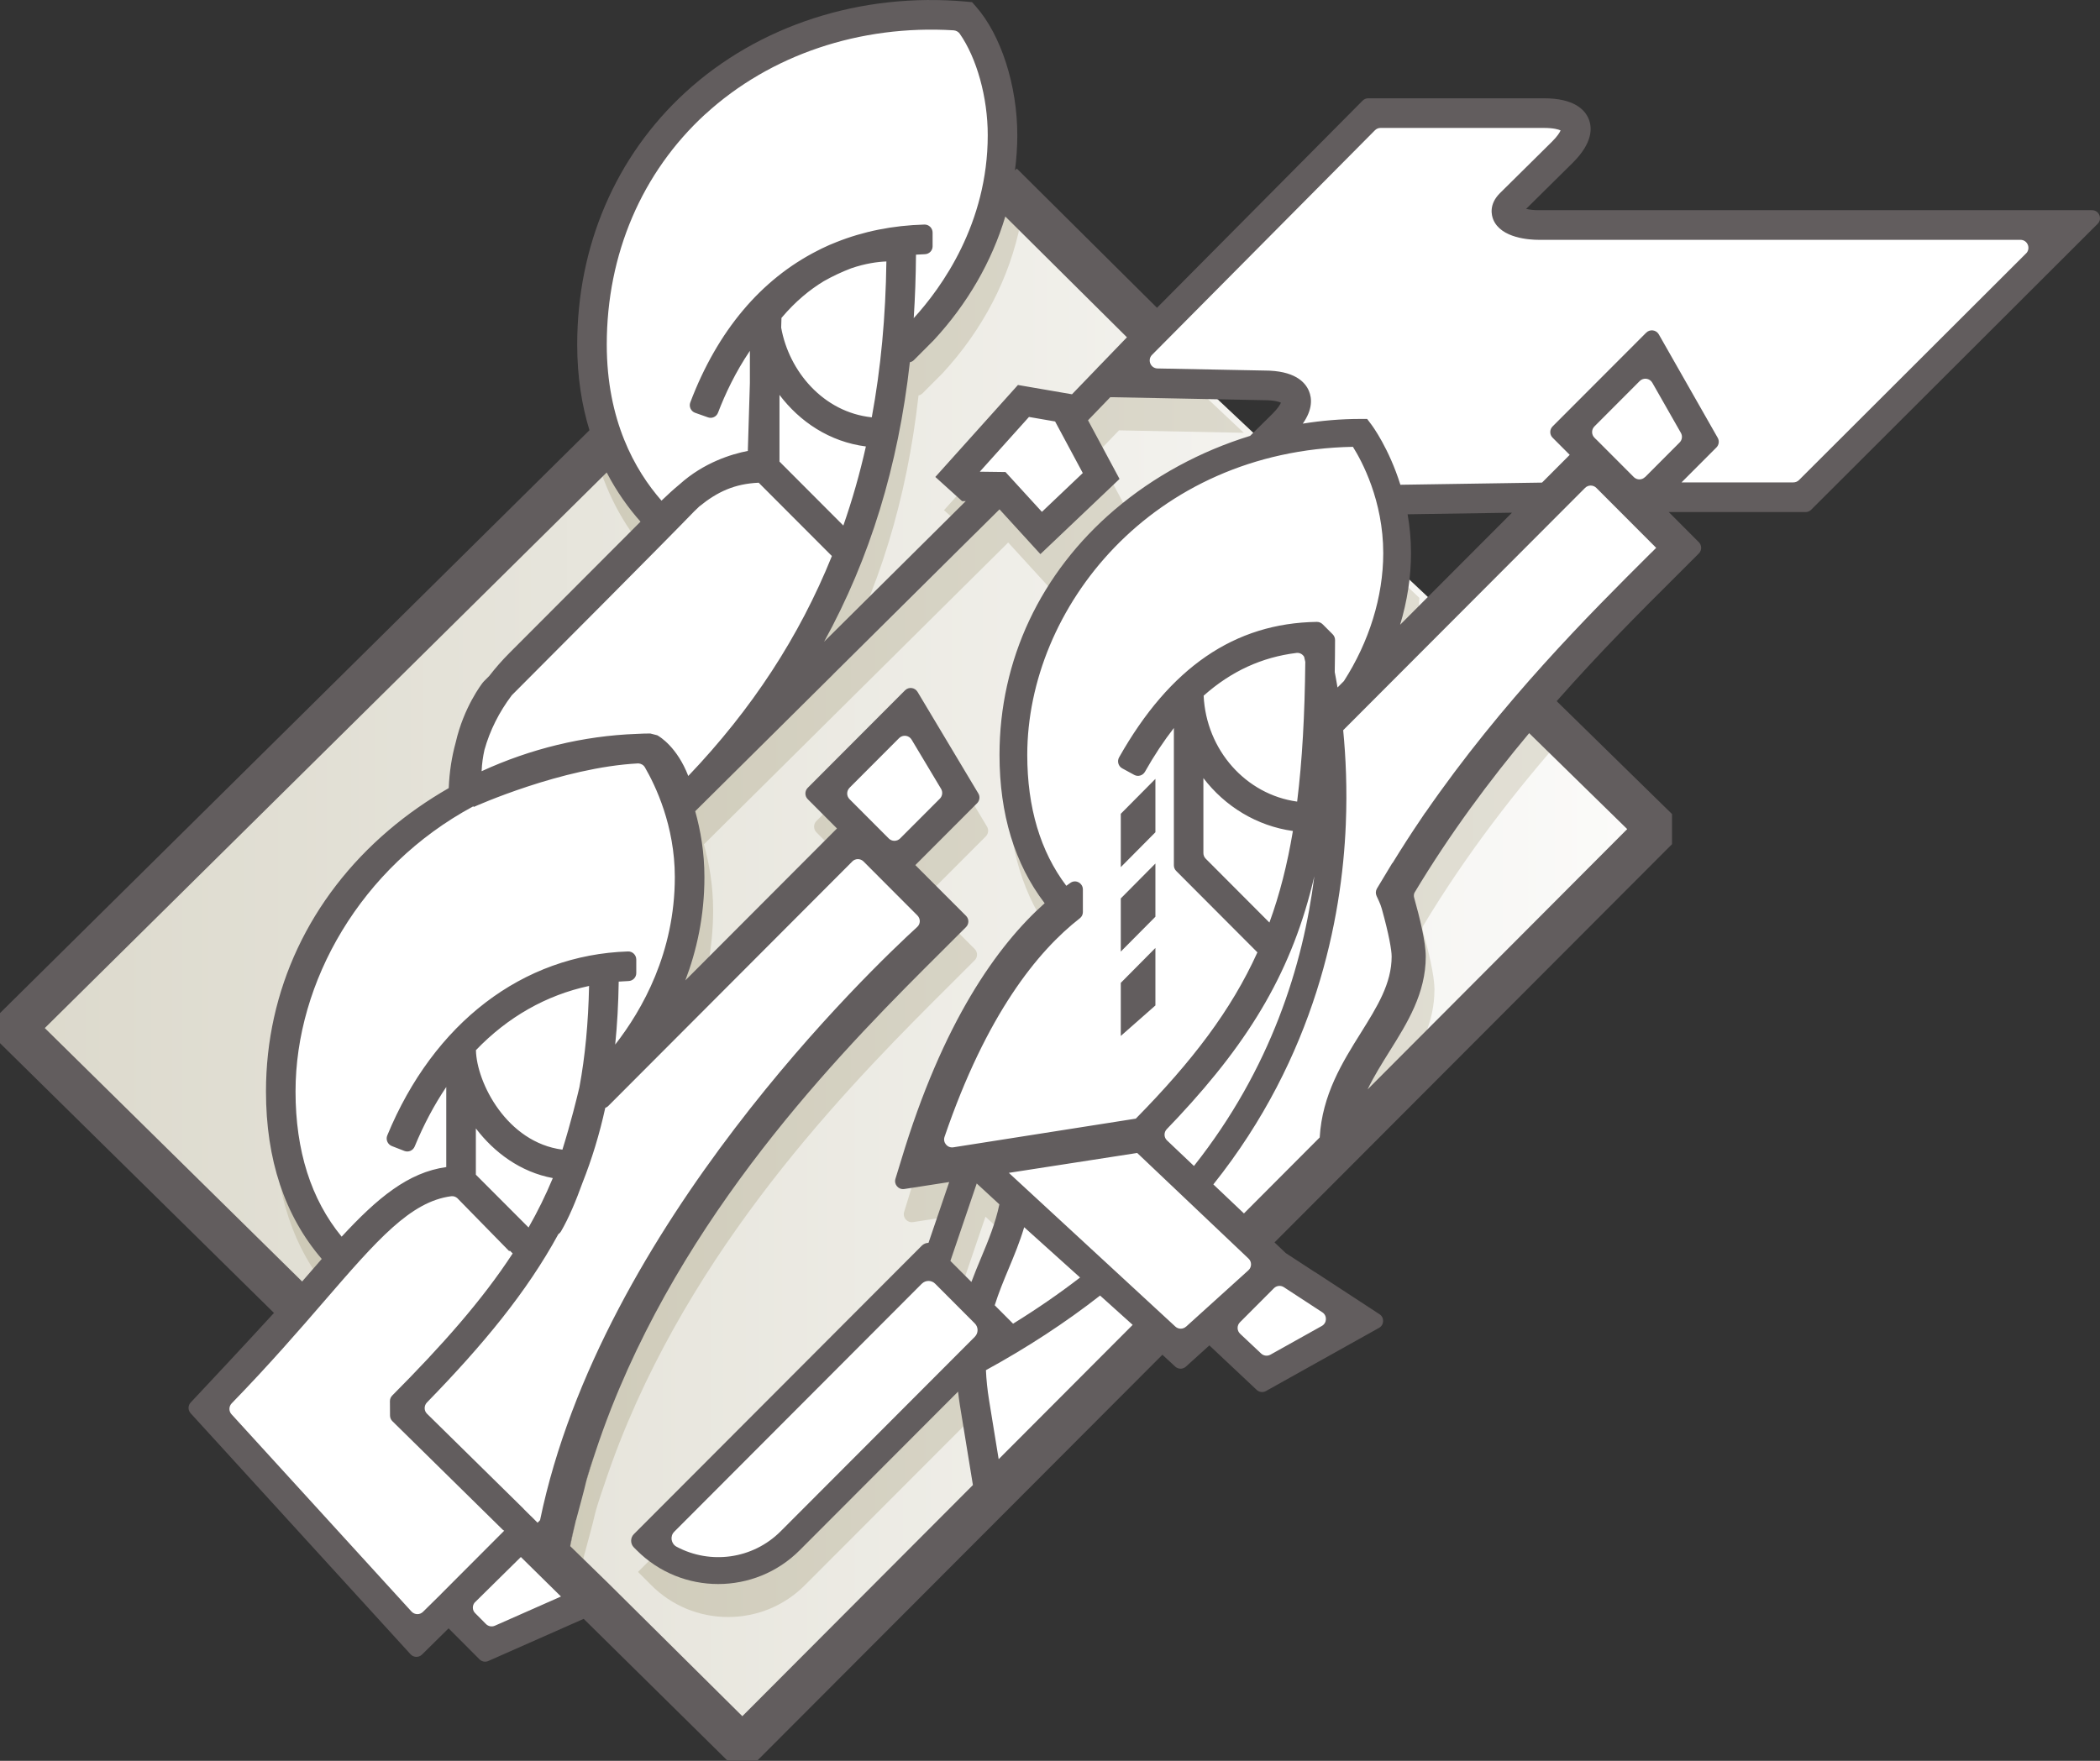 <svg width="93" height="78" viewBox="0 0 93 78" fill="none" xmlns="http://www.w3.org/2000/svg">
<rect x="0" y="0" width="93" height="78" fill="#333333" stroke="none"/>
<g clip-path="url(#clip0_268_172)">
<path d="M32.581 76.991L0.534 45.339L41.013 5.542L73.519 36.119L32.581 76.991Z" fill="url(#paint0_linear_268_172)"/>
<path d="M69.305 32.548L63.987 27.545L62.39 29.146C62.652 28.268 62.813 27.374 62.858 26.483L56.255 20.272L55.748 20.774C53.555 21.449 51.488 22.563 49.748 24.046C46.46 26.85 44.649 30.706 44.649 34.906C44.649 37.534 45.322 39.738 46.648 41.477C44.547 43.352 42.131 46.743 40.289 52.875L40.041 53.683C39.964 53.931 40.172 54.174 40.429 54.137L42.421 53.83L41.489 56.569L41.389 56.469L28.255 69.632L28.837 70.215C29.747 71.128 30.957 71.63 32.244 71.63C33.531 71.63 34.741 71.128 35.651 70.215L42.804 63.047C42.829 63.262 42.857 63.483 42.894 63.711L43.337 66.428L62.186 47.611C62.882 46.479 63.526 45.287 63.526 43.834C63.526 43.204 63.256 42.105 63.012 41.237C62.99 41.164 62.995 41.086 63.023 41.016C64.963 37.785 67.177 34.962 69.305 32.547V32.548ZM43.837 57.179C43.668 57.587 43.496 57.997 43.342 58.428L42.416 57.5L43.642 53.896L44.645 54.822C44.463 55.678 44.156 56.419 43.839 57.179H43.837ZM25.592 70.175C25.61 70.079 25.632 69.984 25.652 69.889H25.65C25.674 69.69 25.756 69.341 25.859 68.945C25.871 68.897 25.881 68.847 25.892 68.799H25.897C26.057 68.195 26.247 67.519 26.34 67.107C26.4 66.839 26.569 66.32 26.758 65.775C26.964 65.157 27.183 64.548 27.417 63.95C27.44 63.89 27.452 63.855 27.452 63.855L27.455 63.852C31.131 54.534 38.05 47.636 42.116 43.586L43.166 42.537C43.303 42.399 43.303 42.177 43.166 42.039L40.921 39.791L43.657 37.05C43.771 36.935 43.794 36.756 43.71 36.616L41.019 32.118C40.9 31.92 40.628 31.885 40.465 32.05L36.156 36.368C36.018 36.506 36.018 36.733 36.156 36.87L37.451 38.169L30.735 44.9C31.237 43.581 31.581 42.05 31.581 40.323C31.581 39.233 31.41 38.25 31.172 37.404L44.649 24.032L46.46 26.015L49.964 22.686L48.569 20.088L49.556 19.064L55.083 19.172L51.206 15.524L50.685 16.05L50.662 16.026L49.121 17.626L48.983 17.765C48.983 17.765 48.978 17.775 48.973 17.779L47.857 18.937L45.463 18.525L41.806 22.599L42.99 23.67H43.153L36.879 29.897C38.913 26.2 40.162 22.116 40.678 17.516C40.74 17.503 40.802 17.476 40.85 17.428L41.731 16.545C43.529 14.604 44.72 12.296 45.198 9.874L40.905 5.835L26.375 20.119C26.903 22.099 27.843 23.558 28.751 24.579L22.953 30.389C22.62 30.723 22.319 31.066 22.049 31.418C21.911 31.556 21.828 31.639 21.82 31.647L21.769 31.704C21.721 31.765 20.924 32.794 20.568 34.352C20.389 34.999 20.286 35.674 20.257 36.382C19.314 36.924 18.419 37.547 17.597 38.249C14.093 41.237 12.164 45.345 12.164 49.818C12.164 52.839 12.995 55.329 14.634 57.239C14.354 57.558 14.067 57.889 13.767 58.236C13.687 58.328 13.597 58.431 13.499 58.541L25.478 70.371C25.534 70.322 25.577 70.254 25.592 70.174V70.175ZM27.188 50.545C27.198 50.541 27.206 50.536 27.216 50.532L27.17 50.621C27.175 50.596 27.183 50.571 27.188 50.545Z" fill="url(#paint1_linear_268_172)"/>
<path d="M55.895 60.632L59.882 58.474L56.532 56.024L53.857 58.657L55.895 60.632Z" fill="white"/>
<path d="M79.837 22.026L91.917 9.966H68.143C67.139 9.966 66.353 9.557 66.884 9.023L69.196 6.736C70.254 5.675 69.835 5.009 68.365 5.009H60.718L48.831 16.989L48.907 16.931L55.98 17.067C57.45 17.067 57.87 17.734 56.811 18.794L55.764 19.828C49.927 21.537 44.878 26.489 44.878 33.436C44.878 36.704 45.964 38.819 47.215 40.19C42.852 43.699 40.918 50.681 40.566 51.825L43.214 51.438L44.979 53.078C44.481 56.15 42.423 57.656 43.154 62.135L43.761 66.405L50.667 58.363L52.283 59.864L56.532 56.019L55.114 54.674L59.187 50.769L59.872 47.952C60.812 45.987 62.385 44.449 62.385 42.361C62.385 41.887 62.178 40.938 61.854 39.811C61.826 39.713 61.796 39.613 61.766 39.514C65.842 32.585 71.228 27.455 74.413 24.263L72.177 22.023H79.836L79.837 22.026ZM59.513 31.245C60.839 29.481 61.874 27.108 61.874 24.503C61.874 23.582 61.733 22.749 61.537 22.026H68.713L59.513 31.245Z" fill="white"/>
<path d="M39.951 31.636L36.698 34.896C36.56 35.034 36.56 35.26 36.698 35.398L39.362 38.067C39.5 38.205 39.725 38.205 39.863 38.067L42.449 35.476C42.564 35.361 42.587 35.182 42.502 35.042L40.505 31.704C40.386 31.506 40.114 31.471 39.951 31.636Z" fill="white"/>
<path d="M41.963 40.819L37.993 36.84L27.933 46.923L25.061 52.5C25.161 52.237 25.255 51.968 25.345 51.697L25.401 51.617C25.392 51.617 25.381 51.617 25.372 51.617C25.956 49.855 26.344 48.106 26.344 48.106L27.011 47.566C28.946 45.476 30.542 42.414 30.542 38.854C30.542 35.487 28.802 33.154 28.802 33.154C28.613 33.154 28.424 33.16 28.235 33.167C28.424 33.157 28.613 33.15 28.799 33.15C28.799 33.15 29.82 33.714 30.151 35.645C35.404 30.464 38.758 24.288 39.664 15.805L39.755 15.742L40.868 14.627C42.804 12.537 44.4 9.548 44.4 5.988C44.4 3.935 43.718 1.845 42.733 0.725C33.793 -0.072 26.218 6.162 26.218 15.265C26.218 19.133 27.795 21.635 29.242 23.083L29.762 22.719C27.623 24.903 21.9 30.638 21.9 30.638C21.9 30.638 20.367 32.585 20.724 35.145C20.724 35.145 20.939 35.047 21.314 34.894C16.326 37.298 12.436 42.054 12.436 48.347C12.436 52.006 13.715 54.305 15.132 55.76C13.611 57.47 11.771 59.736 9.128 62.384L18.451 72.602L20.03 71.04L21.939 72.888L25.926 70.731L22.716 68.382L23.21 67.891L23.65 68.342L25.297 68.009L24.95 67.235C24.95 67.235 28.634 55.836 33.858 49.812C38.722 44.2 41.963 40.817 41.963 40.817V40.819Z" fill="white"/>
<path d="M42.86 21.544L44.239 21.56L46.11 23.608L48.766 21.083L47.15 18.075L45.325 17.762L42.344 21.078L42.86 21.544Z" fill="white"/>
<path d="M28.62 68.252C30.38 70.016 33.233 70.016 34.995 68.252L44.307 58.92L41.12 55.726L28.62 68.254V68.252Z" fill="white"/>
<path d="M31.061 18.386C32.649 13.919 35.985 10.599 41.301 10.599L31.061 18.386Z" fill="white"/>
<path d="M33.865 20.718C31.967 20.718 30.901 21.496 29.519 22.881L23.031 29.382C21.45 30.966 20.521 32.883 20.521 35.3" fill="white"/>
<path d="M33.865 20.718V13.686C33.865 16.46 36.041 19.165 39.063 19.165" fill="white"/>
<path d="M26.115 48.743L37.993 36.839L41.963 40.817C37.05 45.741 26.898 55.274 24.401 68.91" fill="white"/>
<path d="M17.627 50.874C19.453 46.168 23.157 42.797 28.178 42.797L17.627 50.874Z" fill="white"/>
<path d="M26.374 64.306C26.184 64.851 26.015 65.37 25.956 65.637C26.087 65.188 26.228 64.745 26.374 64.306Z" fill="#625D5E"/>
<path d="M25.267 68.42C25.332 68.104 25.401 67.788 25.474 67.476C25.372 67.871 25.289 68.221 25.265 68.418H25.267V68.42Z" fill="#625D5E"/>
<path d="M27.032 62.48C27.046 62.447 27.059 62.416 27.072 62.382L27.069 62.386C27.069 62.386 27.055 62.421 27.034 62.48H27.032Z" fill="#625D5E"/>
<path d="M51.168 34.503L49.635 36.049V38.412L51.168 36.867V34.503Z" fill="#625D5E"/>
<path d="M51.168 38.252L49.635 39.798V42.153L51.168 40.609V38.252Z" fill="#625D5E"/>
<path d="M51.168 41.992L49.635 43.538V45.89L51.168 44.539V41.992Z" fill="#625D5E"/>
<path d="M58.244 56.36L56.941 55.509L56.443 55.036L74.046 37.396V36.059L68.939 31.059C70.845 28.898 72.681 27.063 74.184 25.567L75.232 24.519C75.372 24.381 75.372 24.155 75.232 24.016L73.902 22.683H79.962C80.055 22.683 80.144 22.646 80.21 22.579L92.895 9.916C93.119 9.693 92.962 9.311 92.647 9.311H68.143C67.914 9.311 67.726 9.286 67.585 9.253L69.66 7.201C70.533 6.327 70.52 5.665 70.354 5.265C70.181 4.849 69.699 4.354 68.367 4.354H60.595C60.5 4.354 60.411 4.392 60.344 4.458L51.239 13.634L45.03 7.466L44.949 7.547C45.015 7.03 45.052 6.51 45.052 5.988C45.052 3.79 44.332 1.554 43.221 0.291L43.048 0.095L42.788 0.071C38.123 -0.349 33.593 1.12 30.358 4.086C27.266 6.922 25.562 10.892 25.562 15.265C25.562 16.71 25.771 17.968 26.105 19.057L0 44.878V46.209L12.133 58.16C10.797 59.621 9.055 61.478 8.445 62.128C8.319 62.263 8.319 62.471 8.445 62.607L18.182 73.281C18.317 73.429 18.546 73.434 18.688 73.294L19.866 72.132L21.235 73.505C21.337 73.608 21.493 73.638 21.626 73.578L25.849 71.711L32.222 77.998H33.53L51.478 60.012L52.045 60.537C52.178 60.66 52.384 60.662 52.518 60.539L53.558 59.598L55.652 61.568C55.764 61.673 55.93 61.694 56.065 61.619L61.071 58.822C61.303 58.692 61.315 58.361 61.093 58.217L58.91 56.79L58.246 56.356L58.244 56.36ZM49.906 14.943L48.738 16.154L48.6 16.294C48.6 16.294 48.595 16.304 48.59 16.308L47.474 17.466L45.08 17.054L41.422 21.128L42.607 22.199H42.769L36.496 28.426C38.529 24.729 39.779 20.645 40.294 16.045C40.357 16.032 40.419 16.005 40.467 15.957L41.348 15.074C42.851 13.453 43.927 11.575 44.521 9.59L49.909 14.943H49.906ZM47.952 20.954L46.142 22.674L44.529 20.91L43.391 20.895L45.569 18.47L46.726 18.67L47.952 20.955V20.954ZM37.743 38.16C37.881 38.023 38.103 38.023 38.241 38.16L40.629 40.554C40.77 40.696 40.769 40.925 40.621 41.061C38.659 42.855 26.617 54.294 23.917 67.34L23.807 67.453L23.524 67.17C23.524 67.17 23.519 67.167 23.515 67.165L23.19 66.842C23.19 66.842 23.185 66.834 23.182 66.829L18.91 62.625C18.771 62.489 18.773 62.264 18.909 62.125C21.387 59.581 23.328 57.237 24.726 54.671C24.773 54.641 24.813 54.601 24.843 54.55C25.188 53.958 25.509 53.191 25.795 52.397C26.211 51.348 26.548 50.249 26.805 49.075C26.853 49.059 26.899 49.031 26.938 48.992L37.746 38.16H37.743ZM37.622 34.897L39.818 32.696C39.981 32.533 40.255 32.567 40.372 32.765L41.676 34.944C41.759 35.084 41.737 35.263 41.623 35.378L39.861 37.143C39.722 37.281 39.498 37.281 39.36 37.143L37.622 35.401C37.484 35.263 37.484 35.037 37.622 34.899V34.897ZM24.481 52.186C24.481 52.186 24.474 52.202 24.471 52.211C24.162 52.955 23.807 53.673 23.408 54.375L21.074 52.036V49.986C21.886 51.054 23.051 51.92 24.479 52.186H24.481ZM21.077 46.519C22.485 45.053 24.186 44.083 26.088 43.675C26.053 45.31 25.914 46.791 25.66 48.16C25.556 48.602 25.282 49.727 24.907 50.927C22.45 50.608 21.107 47.962 21.077 46.519ZM27.244 46.276C27.334 45.392 27.385 44.462 27.4 43.483C27.543 43.472 27.687 43.463 27.832 43.458C28.024 43.452 28.178 43.299 28.178 43.106V42.506C28.178 42.305 28.012 42.14 27.812 42.147C23.152 42.296 19.206 45.312 17.151 50.297C17.074 50.482 17.167 50.694 17.353 50.768L17.91 50.985C18.091 51.055 18.292 50.965 18.365 50.786C18.763 49.82 19.232 48.941 19.763 48.151V51.699C18.081 51.931 16.718 53.062 15.13 54.782C13.773 53.13 13.088 50.971 13.088 48.347C13.088 43.508 15.966 38.408 20.953 35.722L20.991 35.742C21.03 35.724 24.889 33.99 28.268 33.817C28.389 33.824 28.5 33.887 28.561 33.993C29.024 34.791 29.885 36.578 29.885 38.85C29.885 42.19 28.449 44.73 27.243 46.274L27.244 46.276ZM29.114 32.573L28.799 32.492C28.598 32.492 28.396 32.499 28.192 32.51C25.838 32.595 23.487 33.17 21.329 34.163C21.342 33.828 21.389 33.511 21.455 33.215C21.697 32.354 22.099 31.551 22.664 30.8C24.01 29.452 29.461 23.983 30.751 22.644C30.823 22.571 30.895 22.501 30.968 22.436C31.781 21.775 32.541 21.431 33.599 21.383L36.841 24.631C35.396 28.213 33.292 31.426 30.481 34.374C29.985 33.092 29.218 32.633 29.114 32.575V32.573ZM38.347 19.775C38.077 20.982 37.743 22.149 37.348 23.281L34.52 20.447V17.493C35.419 18.683 36.739 19.571 38.347 19.777V19.775ZM34.595 14.511L34.608 14.083C35.23 13.344 35.874 12.823 36.487 12.453C36.864 12.24 37.265 12.049 37.693 11.886C38.327 11.668 38.874 11.596 39.254 11.582C39.223 14.018 39.009 16.314 38.607 18.487C36.451 18.259 34.938 16.437 34.595 14.514V14.511ZM31.242 5.053C34.105 2.429 38.087 1.09 42.228 1.343C42.336 1.35 42.438 1.403 42.501 1.491C43.254 2.567 43.743 4.307 43.743 5.986C43.743 9.899 41.709 12.73 40.465 14.093C40.525 13.176 40.558 12.238 40.565 11.281C40.694 11.272 40.824 11.264 40.956 11.261C41.147 11.256 41.301 11.103 41.301 10.912V10.303C41.301 10.105 41.137 9.942 40.94 9.947C39.535 9.986 38.229 10.25 37.036 10.727C36.832 10.805 36.622 10.897 36.408 11.001C36.395 11.008 36.381 11.015 36.368 11.021C36.313 11.048 36.258 11.076 36.204 11.104C33.706 12.371 31.773 14.652 30.57 17.827C30.501 18.011 30.599 18.221 30.784 18.286L31.353 18.488C31.534 18.553 31.732 18.46 31.799 18.279C32.116 17.45 32.571 16.485 33.209 15.541V16.969L33.118 19.975C32.4 20.114 31.168 20.487 30.091 21.459C29.829 21.675 29.567 21.915 29.295 22.177C28.107 20.821 26.871 18.607 26.871 15.262C26.871 11.261 28.422 7.635 31.241 5.05L31.242 5.053ZM1.984 45.541L26.868 20.93C27.324 21.808 27.85 22.528 28.366 23.108L22.568 28.918C22.235 29.252 21.935 29.595 21.664 29.947C21.526 30.085 21.444 30.168 21.435 30.176L21.384 30.233C21.336 30.294 20.54 31.323 20.183 32.881C20.004 33.528 19.901 34.203 19.873 34.911C18.929 35.453 18.035 36.076 17.212 36.778C13.709 39.766 11.779 43.874 11.779 48.347C11.779 51.368 12.61 53.858 14.249 55.768C13.969 56.087 13.682 56.418 13.382 56.765V56.769L1.984 45.541ZM19.529 70.616L18.731 71.402C18.59 71.542 18.36 71.535 18.225 71.389L10.252 62.648C10.125 62.51 10.132 62.298 10.261 62.165C11.922 60.456 13.266 58.903 14.369 57.626C16.701 54.93 18.176 53.225 19.984 52.99C20.08 52.979 20.176 53.01 20.249 53.072L22.552 55.425L22.578 55.399L22.704 55.525C21.347 57.605 19.576 59.601 17.373 61.816C17.306 61.882 17.268 61.973 17.268 62.066L17.272 62.705C17.272 62.8 17.31 62.889 17.378 62.956L22.263 67.763C22.283 67.783 22.308 67.793 22.329 67.807L19.526 70.616H19.529ZM21.915 72.016C21.782 72.074 21.626 72.046 21.523 71.942L21.041 71.457C20.914 71.331 20.909 71.133 21.016 70.995L23.067 68.972L24.843 70.722L21.915 72.016ZM32.874 76.023L26.938 70.134L25.252 68.49C25.257 68.466 25.262 68.443 25.267 68.42H25.265C25.289 68.221 25.372 67.871 25.474 67.476C25.486 67.428 25.496 67.378 25.508 67.329H25.513C25.672 66.726 25.863 66.049 25.956 65.637C26.015 65.37 26.184 64.851 26.374 64.306C26.579 63.687 26.798 63.079 27.032 62.48C27.055 62.421 27.067 62.386 27.067 62.386L27.07 62.382C30.746 53.065 37.665 46.166 41.731 42.117L42.781 41.068C42.919 40.93 42.919 40.707 42.781 40.569L40.536 38.322L43.272 35.581C43.386 35.466 43.41 35.286 43.325 35.147L40.634 30.648C40.515 30.451 40.243 30.416 40.08 30.58L35.771 34.899C35.633 35.037 35.633 35.263 35.771 35.401L37.066 36.699L30.35 43.43C30.852 42.112 31.196 40.581 31.196 38.854C31.196 37.763 31.025 36.781 30.788 35.935L44.264 22.563L46.075 24.546L49.579 21.216L48.184 18.618L49.171 17.594L55.982 17.727C56.421 17.727 56.637 17.795 56.728 17.837C56.69 17.927 56.587 18.096 56.352 18.331L55.363 19.308C53.17 19.983 51.102 21.097 49.363 22.579C46.075 25.384 44.264 29.24 44.264 33.44C44.264 36.068 44.937 38.272 46.263 40.011C44.163 41.886 41.746 45.277 39.904 51.409L39.656 52.217C39.579 52.465 39.787 52.708 40.044 52.671L42.036 52.362L41.119 55.056C41.013 55.056 40.907 55.098 40.825 55.178L28.072 67.958C27.91 68.121 27.91 68.385 28.072 68.548L28.198 68.674C29.194 69.672 30.499 70.169 31.806 70.169C33.113 70.169 34.419 69.67 35.414 68.674L42.428 61.646C42.451 61.84 42.476 62.038 42.509 62.244L43.086 65.784L32.874 76.025V76.023ZM51.682 50.518C51.539 50.384 51.536 50.159 51.672 50.018C51.843 49.84 52.011 49.664 52.175 49.489C55.41 46.02 57.244 42.945 58.206 38.816C57.712 42.754 56.282 47.345 52.875 51.65L51.682 50.518ZM57.755 29.096C57.772 29.162 57.788 29.237 57.806 29.32C57.782 31.663 57.67 33.694 57.445 35.509C55.184 35.2 53.419 33.235 53.304 30.818C54.522 29.734 55.879 29.112 57.418 28.923C57.559 28.906 57.687 28.981 57.755 29.096ZM57.257 36.811C57.01 38.288 56.672 39.622 56.217 40.867L53.396 38.038C53.329 37.971 53.293 37.881 53.293 37.788V34.468C54.25 35.722 55.657 36.588 57.257 36.811ZM59.11 29.766C59.117 29.305 59.124 28.838 59.124 28.353C59.124 28.26 59.087 28.167 59.021 28.1L58.576 27.655C58.508 27.586 58.414 27.547 58.317 27.548C54.678 27.601 51.808 29.566 49.559 33.551C49.463 33.722 49.526 33.943 49.698 34.036L50.232 34.327C50.4 34.419 50.611 34.354 50.705 34.188C51.113 33.464 51.541 32.821 51.986 32.249V38.332C51.986 38.425 52.022 38.515 52.089 38.581L55.685 42.187C54.525 44.752 52.798 47.012 50.3 49.553L42.215 50.824C41.955 50.862 41.744 50.608 41.83 50.359C43.682 44.934 45.956 42.129 47.822 40.677C47.908 40.611 47.956 40.511 47.956 40.401V39.401C47.956 39.118 47.64 38.945 47.407 39.106C47.346 39.15 47.285 39.193 47.222 39.238C46.075 37.72 45.493 35.773 45.493 33.44C45.493 26.953 50.997 19.96 59.915 19.793C60.308 20.417 61.258 22.174 61.258 24.503C61.258 26.439 60.627 28.442 59.515 30.171L59.233 30.454C59.192 30.205 59.148 29.975 59.109 29.766H59.11ZM44.227 64.64L43.803 62.033C43.725 61.551 43.68 61.109 43.663 60.695C45.495 59.693 47.19 58.584 48.718 57.39L50.161 58.689L44.227 64.638V64.64ZM43.02 56.789L42.089 55.856L43.255 52.425L44.259 53.351C44.077 54.207 43.77 54.948 43.453 55.708C43.305 56.06 43.157 56.418 43.02 56.787V56.789ZM40.825 56.865C40.988 56.702 41.252 56.702 41.414 56.865L43.171 58.626C43.333 58.788 43.333 59.053 43.171 59.216L34.573 67.832C33.327 69.08 31.445 69.309 29.965 68.518C29.716 68.385 29.661 68.051 29.86 67.852L40.825 56.863V56.865ZM44.863 58.637C44.863 58.637 44.858 58.629 44.855 58.626L44.052 57.821C44.226 57.266 44.441 56.745 44.662 56.217C44.909 55.625 45.16 55.023 45.357 54.363L47.832 56.591C46.905 57.306 45.913 57.989 44.864 58.637H44.863ZM52.525 58.767C52.391 58.888 52.185 58.888 52.052 58.765L44.677 51.955L50.362 51.074L55.293 55.753C55.443 55.894 55.439 56.132 55.287 56.27L52.525 58.769V58.767ZM56.859 57.021L58.56 58.132C58.782 58.276 58.77 58.607 58.538 58.737L56.262 60.009C56.128 60.083 55.96 60.063 55.849 59.957L54.92 59.083C54.774 58.946 54.771 58.715 54.912 58.574L56.416 57.066C56.534 56.948 56.718 56.928 56.859 57.02V57.021ZM72.061 36.728L60.565 48.258C60.842 47.682 61.185 47.134 61.537 46.57C62.327 45.309 63.141 44.004 63.141 42.366C63.141 41.736 62.871 40.637 62.627 39.77C62.605 39.695 62.61 39.618 62.639 39.549C64.215 36.922 65.973 34.565 67.72 32.477L72.061 36.726V36.728ZM73.117 24.493C70.37 27.227 66.527 31.064 63.118 36.005L63.123 35.989C63.07 36.068 63.004 36.167 62.932 36.274C62.501 36.907 62.08 37.564 61.667 38.235L61.66 38.23L60.981 39.357C60.92 39.459 60.913 39.582 60.963 39.69L61.069 39.921C61.119 40.029 61.162 40.144 61.194 40.258C61.514 41.405 61.63 42.097 61.63 42.368C61.63 43.57 60.993 44.589 60.257 45.767C59.455 47.049 58.553 48.492 58.444 50.387L55.089 53.752L53.734 52.467C58.254 46.798 59.429 40.704 59.6 36.515C59.664 34.947 59.6 33.538 59.484 32.347L70.195 21.614C70.334 21.474 70.558 21.474 70.697 21.614L73.345 24.268L73.119 24.494L73.117 24.493ZM62.337 22.782L66.96 22.711L62.005 27.676C62.319 26.631 62.488 25.558 62.488 24.503C62.488 23.891 62.43 23.316 62.337 22.782ZM72.85 21.133C72.716 21.268 72.504 21.27 72.364 21.143L70.695 19.471C70.695 19.471 70.686 19.466 70.682 19.461L70.611 19.389C70.473 19.252 70.473 19.027 70.611 18.889L72.616 16.879C72.781 16.715 73.058 16.751 73.174 16.954L74.439 19.175C74.519 19.313 74.496 19.488 74.383 19.601L72.854 21.135L72.85 21.133ZM89.725 11.227L79.67 21.266C79.603 21.333 79.514 21.369 79.421 21.369H74.468L76.014 19.82C76.126 19.707 76.15 19.532 76.07 19.394L73.461 14.811C73.345 14.609 73.069 14.572 72.903 14.737L68.758 18.889C68.62 19.027 68.62 19.252 68.758 19.389L69.516 20.149L68.29 21.378L62.017 21.474C61.512 19.863 60.778 18.866 60.729 18.803L60.545 18.558H60.24C59.391 18.558 58.538 18.631 57.695 18.766C58.137 18.134 58.102 17.646 57.969 17.325C57.797 16.909 57.314 16.414 55.995 16.414L51.263 16.322C50.952 16.316 50.8 15.94 51.019 15.719L60.889 5.772C60.955 5.705 61.044 5.667 61.139 5.667H68.367C68.806 5.667 69.022 5.735 69.113 5.777C69.075 5.866 68.972 6.036 68.737 6.27L66.421 8.561C65.928 9.055 66.054 9.54 66.13 9.726C66.475 10.559 67.758 10.624 68.143 10.624H89.477C89.792 10.624 89.949 11.006 89.725 11.229V11.227Z" fill="#625D5E"/>
</g>
<defs>
<linearGradient id="paint0_linear_268_172" x1="81.526" y1="41.266" x2="-31.323" y2="41.266" gradientUnits="userSpaceOnUse">
<stop stop-color="white"/>
<stop offset="1" stop-color="#CECAB8"/>
</linearGradient>
<linearGradient id="paint1_linear_268_172" x1="132.382" y1="38.732" x2="22.261" y2="38.732" gradientUnits="userSpaceOnUse">
<stop stop-color="white"/>
<stop offset="0.44" stop-color="#E8E6DE"/>
<stop offset="1" stop-color="#CECAB8"/>
</linearGradient>
<clipPath id="clip0_268_172">
<rect width="93" height="78" fill="white"/>
</clipPath>
</defs>
</svg>
